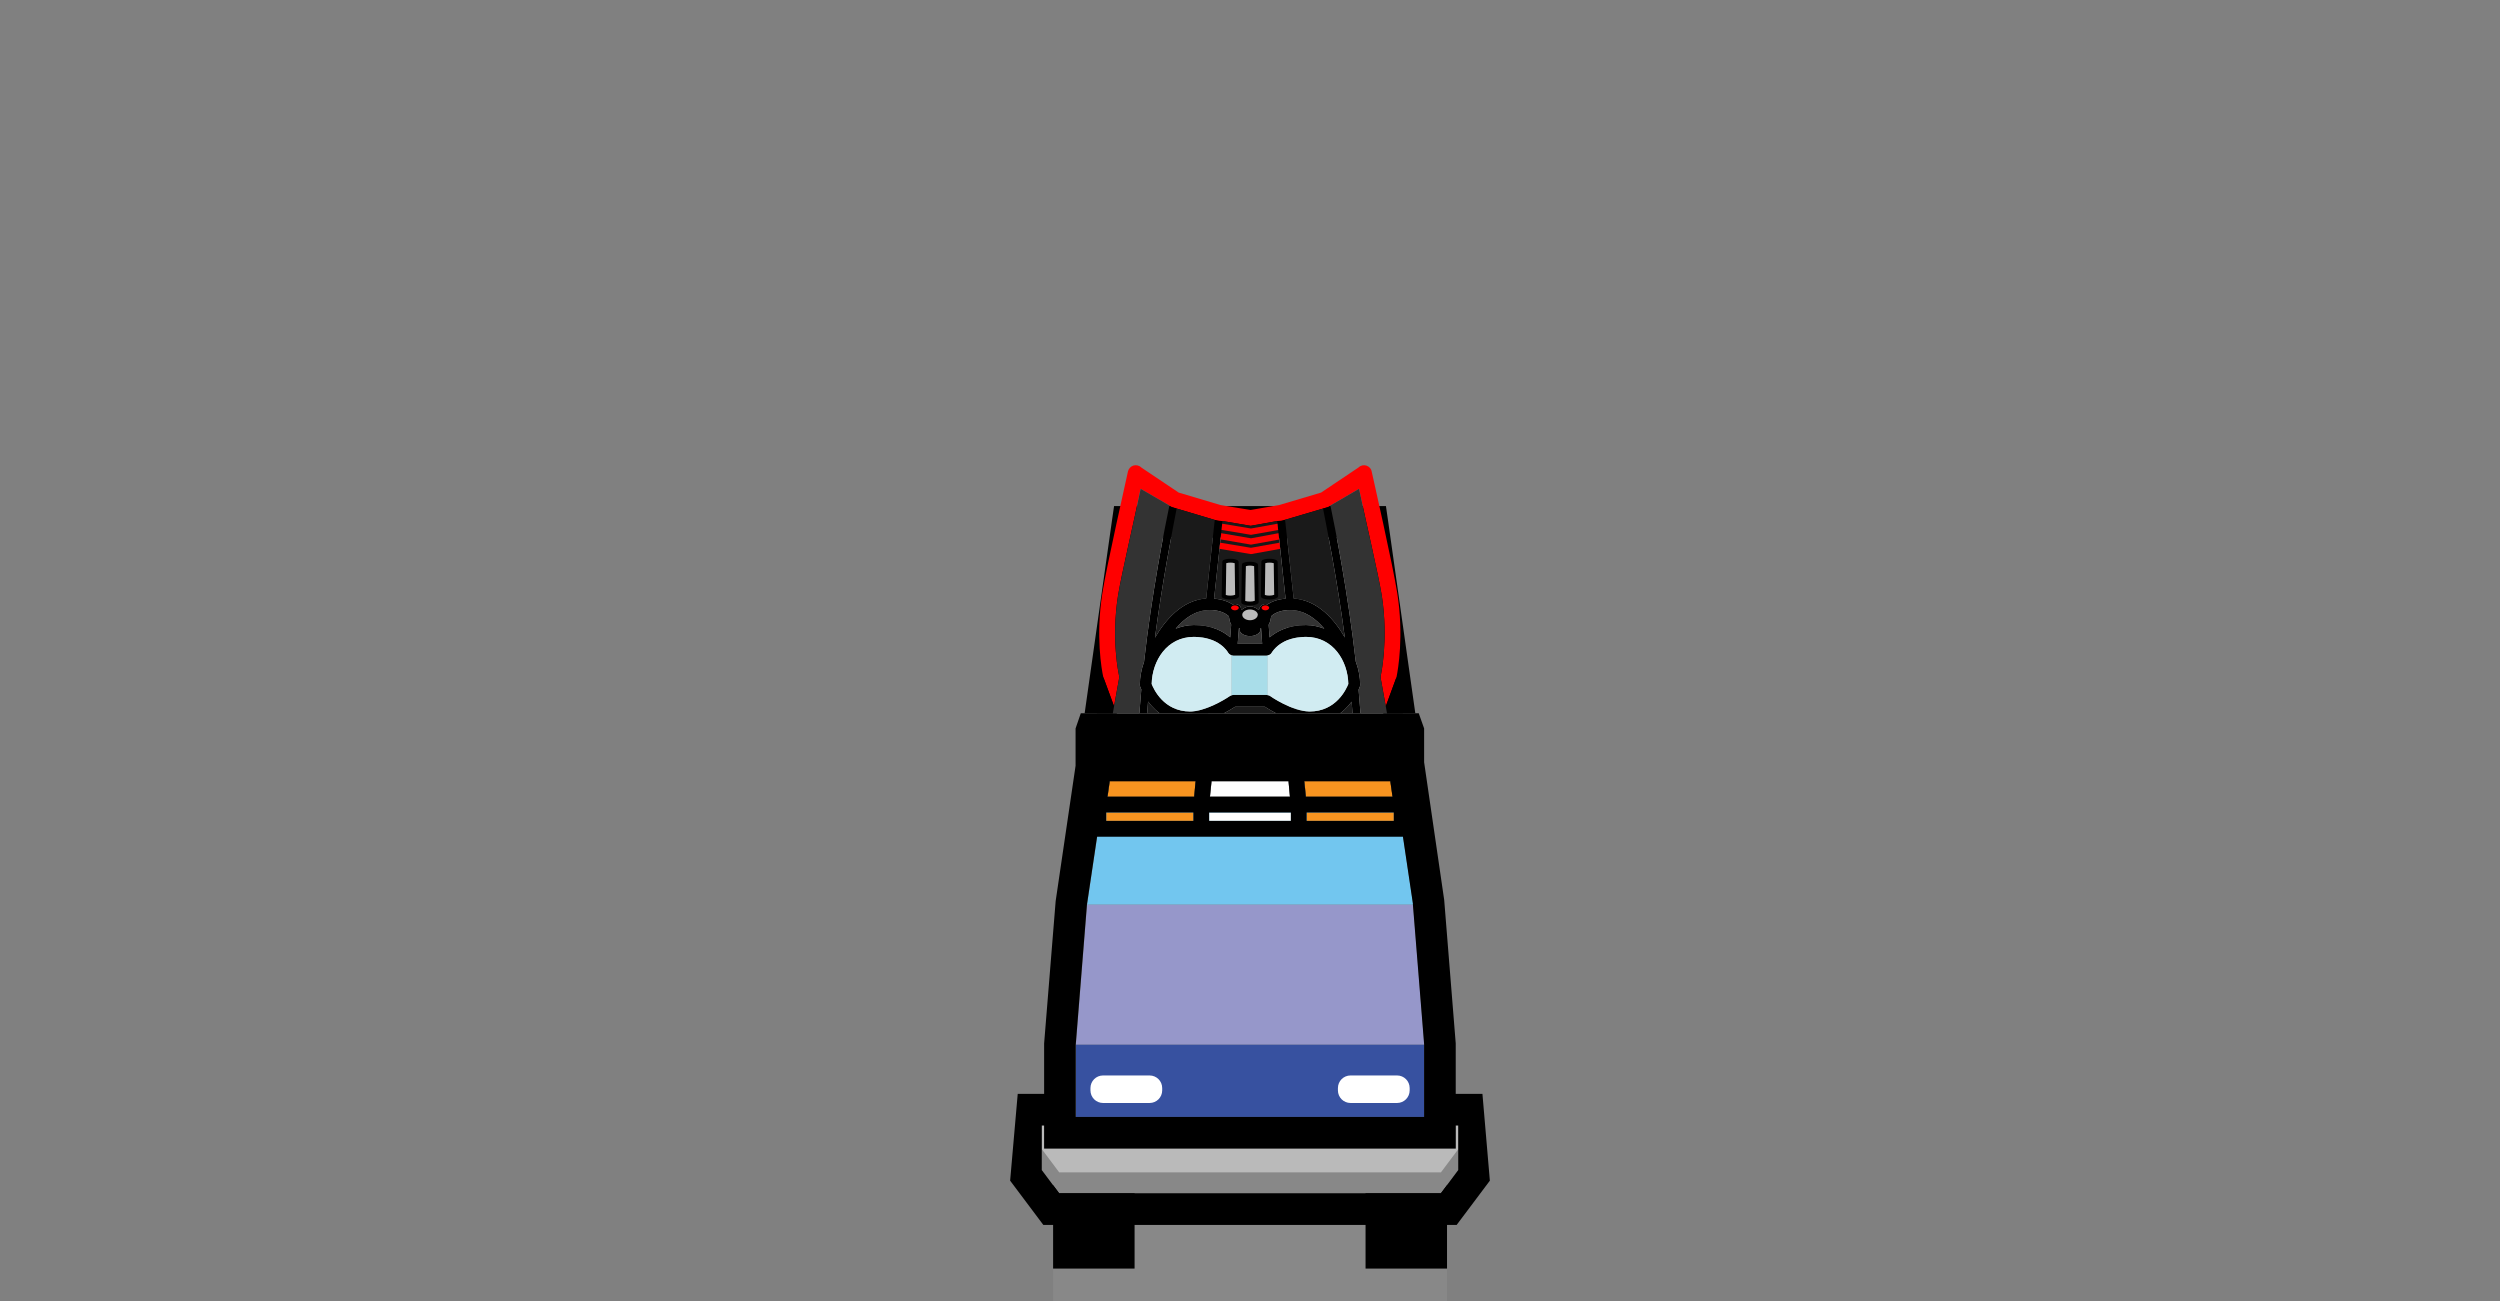 <?xml version="1.0" encoding="utf-8"?>
<!-- Generator: Adobe Illustrator 27.6.1, SVG Export Plug-In . SVG Version: 6.00 Build 0)  -->
<svg version="1.1" id="Layer_1" xmlns="http://www.w3.org/2000/svg" xmlns:xlink="http://www.w3.org/1999/xlink" x="0px" y="0px"
	 viewBox="0 0 172.91 90" style="enable-background:new 0 0 172.91 90;" xml:space="preserve">
<rect x="0" y="0" width="172.91" height="90" fill="#808080" stroke="none"/>
<style type="text/css">
	.st0{fill:#888888;}
	.st1{fill:#BABABA;}
	.st2{fill:#9697CA;}
	.st3{fill:#3751A0;}
	.st4{fill:#72C6EF;}
	.st5{fill:#F79420;}
	.st6{fill:#FFFFFF;}
	.st7{clip-path:url(#SVGID_00000035505525573592708210000013545224037267651464_);}
	.st8{fill:#FF0000;}
	.st9{fill:#333333;}
	.st10{fill:#D1ECF2;}
	.st11{fill:#A9DDE9;}
	.st12{fill:#1A1A1A;}
</style>
<g>
	<g>
		<rect x="72.837" y="83.423" class="st0" width="27.245" height="6.577"/>
		<rect x="72.837" y="81.692" width="5.635" height="6.048"/>
		<rect x="94.447" y="81.692" width="5.635" height="6.048"/>
		<path d="M89.121,54.029H83.797l-0.109,1.071h5.531L89.121,54.029z M96.162,54.029
			h-5.947l0.109,1.071h5.991L96.162,54.029z M89.121,54.029H83.797l-0.109,1.071
			h5.531L89.121,54.029z M96.162,54.029h-5.947l0.109,1.071h5.991L96.162,54.029z
			 M89.121,54.029H83.797l-0.109,1.071h5.531L89.121,54.029z M76.757,54.029
			l-0.153,1.071h5.991l0.098-1.071H76.757z M89.121,54.029H83.797l-0.109,1.071
			h5.531L89.121,54.029z M96.162,54.029h-5.947l0.109,1.071h5.991L96.162,54.029z"/>
		<polygon class="st0" points="100.863,79.482 100.863,80.925 99.66,82.532 73.259,82.532 
			72.056,80.925 72.056,79.482 73.259,81.089 99.66,81.089 		"/>
		<polygon class="st1" points="100.863,77.842 100.863,79.482 99.66,81.089 73.259,81.089 
			72.056,79.482 72.056,77.842 72.22,77.842 72.22,79.439 100.688,79.439 
			100.688,77.842 		"/>
		<polygon class="st2" points="98.507,72.212 98.507,72.256 74.412,72.256 75.188,62.559 
			97.73,62.559 		"/>
		<rect x="74.412" y="72.256" class="st3" width="24.095" height="4.996"/>
		<polygon class="st4" points="97.73,62.494 97.73,62.559 75.188,62.559 76.292,55.147 
			96.637,55.147 		"/>
		<rect x="76.516" y="56.197" class="st5" width="6.024" height="0.579"/>
		<rect x="83.633" y="56.197" class="st6" width="5.652" height="0.579"/>
		<rect x="90.378" y="56.197" class="st5" width="6.024" height="0.579"/>
		<polygon class="st5" points="96.315,55.103 90.324,55.103 90.215,54.032 96.162,54.032 		"/>
		<polygon class="st6" points="89.22,55.103 83.688,55.103 83.797,54.032 89.121,54.032 		"/>
		<polygon class="st5" points="82.693,54.032 82.595,55.103 76.604,55.103 76.757,54.032 		"/>
		<path d="M102.531,75.657h-1.847v-3.487l-0.798-9.927l-1.388-9.522v-2.339
			l-0.372-1.049H74.752l-0.361,1.049v2.58l-1.377,9.358l-0.798,9.85v3.487h-1.826
			l-0.525,6.002l2.296,3.061h28.588l2.296-3.061L102.531,75.657z M96.157,54.033
			l0.153,1.071h-5.991l-0.109-1.071H96.157z M96.398,56.197v0.579h-6.024v-0.579
			H96.398z M83.793,54.033h5.324l0.098,1.071h-5.532L83.793,54.033z M83.629,56.197
			h5.652v0.579h-5.652V56.197z M76.753,54.033h5.936l-0.098,1.071h-5.991
			L76.753,54.033z M76.512,56.197h6.024v0.579h-6.024V56.197z M74.402,72.257
			l0.776-9.697l0.7-4.69h21.154l0.689,4.624v0.066l0.776,9.653v5.04H74.402
			V72.257z M100.858,80.926l-1.202,1.607H73.254l-1.202-1.607v-3.083h0.164v1.596
			h28.467v-1.596h0.175V80.926z"/>
		<g>
			<polygon class="st0" points="84.131,37.183 83.562,49.328 82.469,49.328 83.037,37.183 			"/>
			<polygon class="st0" points="90.45,49.328 89.356,49.328 88.788,37.183 89.881,37.183 			"/>
			<path d="M96.01,36.06l-0.153-1.06H77.053l-0.153,1.06l-1.881,13.272h2.219
				l1.716-12.146h14.999l1.716,12.146h2.219L96.01,36.06z"/>
			<polygon class="st1" points="95.675,49.328 90.45,49.328 89.881,37.183 93.959,37.183 			"/>
			<polygon class="st1" points="89.356,49.328 83.562,49.328 84.131,37.183 88.788,37.183 			"/>
			<polygon class="st1" points="83.037,37.183 82.469,49.328 77.243,49.328 78.96,37.183 			"/>
		</g>
		<path class="st6" d="M79.511,76.287h-3.22c-0.481,0-0.871-0.39-0.871-0.871v-0.162
			c0-0.481,0.39-0.871,0.871-0.871h3.22c0.481,0,0.871,0.39,0.871,0.871v0.162
			C80.382,75.897,79.992,76.287,79.511,76.287z"/>
		<path class="st6" d="M96.627,76.287h-3.22c-0.481,0-0.871-0.39-0.871-0.871v-0.162
			c0-0.481,0.39-0.871,0.871-0.871h3.22c0.481,0,0.871,0.39,0.871,0.871v0.162
			C97.497,75.897,97.108,76.287,96.627,76.287z"/>
	</g>
	<g>
		<defs>
			<rect id="SVGID_1_" x="74.763" y="32.103" width="23.373" height="17.229"/>
		</defs>
		<clipPath id="SVGID_00000147202458836639360320000001486169239709419924_">
			<use xlink:href="#SVGID_1_"  style="overflow:visible;"/>
		</clipPath>
		<g style="clip-path:url(#SVGID_00000147202458836639360320000001486169239709419924_);">
			<g>
				<g>
					<path class="st8" d="M94.435,54.742H78.452c-0.022,0.481-0.044,0.864-0.054,1.093
						h16.092C94.479,55.605,94.457,55.223,94.435,54.742z"/>
					<path class="st8" d="M96.589,46.827l-0.743,2.023l-0.35-1.935
						c-0.011-0.076-0.011-0.153,0.011-0.219c0-0.033,0.536-2.405,0.066-5.488
						c-0.23-1.454-1.159-5.368-1.574-7.401l-1.968,1.148h-0.011v0.011
						c-0.055,0.055-0.12,0.098-0.208,0.12l-0.306,0.087l-2.624,0.776l-0.175,0.055
						c-0.044,0.011-0.088,0.022-0.131,0.022l-0.241,0.011l-1.815,0.328h-0.033
						l-1.935-0.328l-0.23-0.011c-0.044,0-0.088-0.011-0.142-0.022l-0.164-0.044
						l-2.635-0.787l-0.295-0.087c-0.088-0.022-0.153-0.066-0.208-0.12
						l-0.011-0.011l-1.979-1.148c-0.405,2.034-1.334,5.947-1.563,7.401
						c-0.481,3.083,0.065,5.455,0.065,5.488c0.022,0.066,0.022,0.142,0.011,0.219
						l-0.35,1.935l-0.744-2.023c-0.12-0.535-0.525-2.842-0.066-5.794
						c0.295-1.891,1.716-8.123,1.771-8.418c0.044-0.197,0.186-0.35,0.372-0.415
						c0.197-0.055,0.404-0.011,0.547,0.131l2.591,1.738l2.897,0.864l2.077,0.339
						l1.968-0.339l2.908-0.864l2.591-1.738c0.142-0.142,0.35-0.186,0.536-0.131
						c0.197,0.066,0.339,0.219,0.372,0.415c0.066,0.295,1.476,6.527,1.771,8.418
						C97.103,43.984,96.699,46.291,96.589,46.827z"/>
				</g>
				<g>
					<g>
						<path d="M86.455,42.148c-0.295,0-0.536,0.175-0.536,0.372
							c0,0.208,0.24,0.383,0.536,0.383s0.525-0.175,0.536-0.361v-0.022h0.011
							C86.991,42.323,86.75,42.148,86.455,42.148z M86.455,42.148
							c-0.295,0-0.536,0.175-0.536,0.372c0,0.208,0.24,0.383,0.536,0.383
							s0.525-0.175,0.536-0.361v-0.022h0.011
							C86.991,42.323,86.75,42.148,86.455,42.148z M86.455,42.148
							c-0.295,0-0.536,0.175-0.536,0.372c0,0.208,0.24,0.383,0.536,0.383
							s0.525-0.175,0.536-0.361v-0.022h0.011
							C86.991,42.323,86.75,42.148,86.455,42.148z M86.455,42.148
							c-0.295,0-0.536,0.175-0.536,0.372c0,0.208,0.24,0.383,0.536,0.383
							s0.525-0.175,0.536-0.361v-0.022h0.011
							C86.991,42.323,86.75,42.148,86.455,42.148z M86.455,42.148
							c-0.295,0-0.536,0.175-0.536,0.372c0,0.208,0.24,0.383,0.536,0.383
							s0.525-0.175,0.536-0.361v-0.022h0.011
							C86.991,42.323,86.75,42.148,86.455,42.148z M86.455,42.148
							c-0.295,0-0.536,0.175-0.536,0.372c0,0.208,0.24,0.383,0.536,0.383
							s0.525-0.175,0.536-0.361v-0.022h0.011
							C86.991,42.323,86.75,42.148,86.455,42.148z M86.455,42.148
							c-0.295,0-0.536,0.175-0.536,0.372c0,0.208,0.24,0.383,0.536,0.383
							s0.525-0.175,0.536-0.361v-0.022h0.011
							C86.991,42.323,86.75,42.148,86.455,42.148z M97.125,49.844l-0.536-3.018
							l-0.743,2.023l0.197,1.115l0.853,4.778h-2.46
							c-0.088-1.673-0.251-4.592-0.47-7.041c0.033-0.065,0.065-0.142,0.087-0.208
							c0.011-0.033,0.022-0.077,0.022-0.12c0-0.547-0.109-1.082-0.295-1.596
							c0-0.011,0-0.011-0.011-0.022c-0.514-4.624-1.443-9.336-1.749-10.79
							c-0.055,0.055-0.12,0.098-0.208,0.12l-0.306,0.087
							c0.273,1.356,0.995,5.029,1.509,8.921c-0.667-1.17-1.826-2.58-3.542-2.7
							v-0.011l-0.59-5.433l-0.175,0.055c-0.044,0.011-0.088,0.022-0.131,0.022
							l-0.241,0.011l0.022,0.186l0.044,0.437l0.022,0.219l0.055,0.437l0.022,0.219
							l0.044,0.427l0.372,3.433v0.011c-0.568,0.044-0.973,0.208-1.257,0.405
							c-0.055-0.022-0.109-0.033-0.175-0.033c-0.098,0-0.361,0.12-0.394,0.372
							h-0.088c-0.142-0.109-0.328-0.208-0.547-0.208s-0.394,0.098-0.536,0.208
							h-0.076c0-0.306-0.317-0.372-0.405-0.372c-0.066,0-0.131,0.011-0.186,0.033
							c-0.285-0.197-0.711-0.361-1.279-0.405v-0.022l0.372-3.422l0.044-0.427
							l0.022-0.23l0.054-0.426l0.022-0.23l0.044-0.427l0.022-0.186l-0.23-0.011
							c-0.044,0-0.088-0.011-0.142-0.022l-0.164-0.044l-0.59,5.422v0.011
							c-1.705,0.12-2.864,1.541-3.542,2.711c0-0.011,0-0.011,0-0.022
							c0.514-3.892,1.235-7.554,1.498-8.91l-0.295-0.087
							c-0.088-0.022-0.153-0.066-0.208-0.12
							c-0.306,1.454-1.235,6.155-1.749,10.779c0,0.011,0,0.011,0,0.022
							c-0.186,0.514-0.295,1.06-0.295,1.607c0,0.044,0.011,0.088,0.022,0.12
							c0.022,0.066,0.055,0.142,0.088,0.219c-0.011,0-0.011,0.011-0.011,0.011
							c-0.219,2.438-0.383,5.346-0.481,7.019H76.004l0.852-4.778l0.197-1.115
							l-0.744-2.023l-0.536,3.018l-0.962,5.346c-0.033,0.153,0.011,0.317,0.12,0.448
							c0.098,0.12,0.252,0.197,0.416,0.197h3.05
							c-0.011,0.164-0.011,0.251-0.011,0.262l0.547,0.033
							c0-0.011,0-0.109,0.011-0.295c0.022-0.241,0.033-0.612,0.054-1.093
							c0.077-1.487,0.219-3.958,0.405-6.199c0-0.011,0.011-0.011,0.011-0.011
							c0.558,0.754,1.498,1.498,2.908,1.498c1.257,0,2.7-0.886,3.105-1.148h2.055
							c0.404,0.262,1.837,1.148,3.094,1.148c1.41,0,2.351-0.744,2.908-1.498
							c0.186,2.241,0.328,4.712,0.405,6.21c0.022,0.47,0.044,0.852,0.055,1.093
							c0.011,0.186,0.011,0.284,0.011,0.295l0.547-0.033
							c0-0.011,0-0.098-0.011-0.262h3.061c0.164,0,0.317-0.077,0.415-0.197
							c0.109-0.131,0.153-0.295,0.12-0.448L97.125,49.844z M87.92,42.64
							c0-0.011,0-0.022,0-0.022c0.186-0.175,0.59-0.426,1.312-0.426
							c0.973,0,1.76,0.579,2.361,1.29c-0.382-0.142-0.798-0.251-1.268-0.251
							c-1.246,0-2.034,0.448-2.514,0.853l-0.066-0.875
							C87.843,43.066,87.887,42.836,87.92,42.64z M85.69,43.449
							c0.022,0,0.044,0.011,0.066,0.011v0.208c0.109,0.197,0.382,0.328,0.7,0.328
							c0.328,0,0.601-0.142,0.711-0.339v-0.186
							c0.022-0.011,0.033-0.011,0.054-0.022l0.077,1.082h-1.695L85.69,43.449z
							 M83.678,42.192c0.733,0,1.126,0.262,1.312,0.426
							c0.033,0.197,0.066,0.426,0.164,0.579l-0.066,0.886
							c-0.47-0.405-1.257-0.853-2.514-0.853c-0.459,0-0.874,0.109-1.257,0.251
							C81.907,42.771,82.694,42.192,83.678,42.192z M90.576,49.21
							c-1.192,0-2.722-1.06-2.733-1.071c-0.066-0.055-0.153-0.077-0.24-0.077
							h-2.307c-0.077,0-0.164,0.022-0.23,0.077
							c-0.426,0.295-1.749,1.071-2.744,1.071c-1.847,0-2.536-1.574-2.667-1.902
							c0.033-1.596,1.049-3.258,2.919-3.258c1.749,0,2.34,1.039,2.362,1.082
							c0.076,0.131,0.208,0.219,0.361,0.219h2.307
							c0.153,0,0.295-0.088,0.361-0.219c0.033-0.044,0.612-1.082,2.361-1.082
							c1.88,0,2.897,1.662,2.93,3.258C93.124,47.636,92.435,49.21,90.576,49.21z
							 M86.455,42.148c-0.295,0-0.536,0.175-0.536,0.372
							c0,0.208,0.24,0.383,0.536,0.383s0.525-0.175,0.536-0.361v-0.022h0.011
							C86.991,42.323,86.75,42.148,86.455,42.148z M86.455,42.148
							c-0.295,0-0.536,0.175-0.536,0.372c0,0.208,0.24,0.383,0.536,0.383
							s0.525-0.175,0.536-0.361v-0.022h0.011
							C86.991,42.323,86.75,42.148,86.455,42.148z M86.455,42.148
							c-0.295,0-0.536,0.175-0.536,0.372c0,0.208,0.24,0.383,0.536,0.383
							s0.525-0.175,0.536-0.361v-0.022h0.011
							C86.991,42.323,86.75,42.148,86.455,42.148z M86.455,42.148
							c-0.295,0-0.536,0.175-0.536,0.372c0,0.208,0.24,0.383,0.536,0.383
							s0.525-0.175,0.536-0.361v-0.022h0.011
							C86.991,42.323,86.75,42.148,86.455,42.148z M86.455,42.148
							c-0.295,0-0.536,0.175-0.536,0.372c0,0.208,0.24,0.383,0.536,0.383
							s0.525-0.175,0.536-0.361v-0.022h0.011
							C86.991,42.323,86.75,42.148,86.455,42.148z M86.455,42.148
							c-0.295,0-0.536,0.175-0.536,0.372c0,0.208,0.24,0.383,0.536,0.383
							s0.525-0.175,0.536-0.361v-0.022h0.011
							C86.991,42.323,86.75,42.148,86.455,42.148z M86.455,42.148
							c-0.295,0-0.536,0.175-0.536,0.372c0,0.208,0.24,0.383,0.536,0.383
							s0.525-0.175,0.536-0.361v-0.022h0.011
							C86.991,42.323,86.75,42.148,86.455,42.148z"/>
						<path class="st9" d="M87.297,44.531h-1.695l0.088-1.082
							c0.022,0,0.044,0.011,0.066,0.011v0.208c0.109,0.197,0.382,0.328,0.7,0.328
							c0.328,0,0.601-0.142,0.711-0.339v-0.186
							c0.022-0.011,0.033-0.011,0.054-0.022L87.297,44.531z"/>
						<path class="st9" d="M91.593,43.482c-0.382-0.142-0.798-0.251-1.268-0.251
							c-1.246,0-2.034,0.448-2.514,0.853l-0.066-0.875
							c0.098-0.142,0.142-0.372,0.175-0.568c0-0.011,0-0.022,0-0.022
							c0.186-0.175,0.59-0.426,1.312-0.426
							C90.205,42.192,90.992,42.771,91.593,43.482z"/>
						<path class="st10" d="M84.935,45.132c-0.022-0.044-0.612-1.082-2.362-1.082
							c-1.869,0-2.886,1.662-2.919,3.258c0.131,0.328,0.82,1.902,2.667,1.902
							c0.995,0,2.318-0.776,2.744-1.071c0.032-0.026,0.073-0.025,0.111-0.037v-2.785
							C85.079,45.284,84.99,45.226,84.935,45.132z"/>
						<path class="st11" d="M87.603,45.351h-2.307c-0.043,0-0.08-0.021-0.119-0.034v2.785
							c0.041-0.013,0.079-0.04,0.119-0.04h2.307
							c0.029,0,0.05,0.02,0.078,0.025v-2.758
							C87.654,45.334,87.631,45.351,87.603,45.351z"/>
						<path class="st10" d="M90.325,44.05c-1.749,0-2.329,1.039-2.361,1.082
							c-0.054,0.107-0.163,0.171-0.283,0.196v2.758
							c0.057,0.01,0.118,0.015,0.162,0.052c0.011,0.011,1.541,1.071,2.733,1.071
							c1.858,0,2.547-1.574,2.678-1.902C93.222,45.712,92.205,44.05,90.325,44.05z"/>
						<path class="st9" d="M85.154,43.197l-0.066,0.886
							c-0.47-0.405-1.257-0.853-2.514-0.853c-0.459,0-0.874,0.109-1.257,0.251
							c0.59-0.711,1.377-1.29,2.361-1.29c0.733,0,1.126,0.262,1.312,0.426
							C85.023,42.815,85.056,43.044,85.154,43.197z"/>
						<path class="st12" d="M84.017,35.96l-0.59,5.422v0.011
							c-1.705,0.12-2.864,1.541-3.542,2.711c0-0.011,0-0.011,0-0.022
							c0.514-3.892,1.235-7.554,1.498-8.91L84.017,35.96z"/>
						<path class="st12" d="M88.926,41.404c-0.568,0.044-0.984,0.208-1.268,0.405
							c-0.055-0.022-0.109-0.033-0.175-0.033c-0.098,0-0.361,0.12-0.394,0.372
							h-0.088c-0.142-0.109-0.328-0.208-0.547-0.208s-0.394,0.098-0.536,0.208
							h-0.076c0-0.306-0.317-0.372-0.405-0.372c-0.066,0-0.131,0.011-0.186,0.033
							c-0.285-0.197-0.711-0.361-1.279-0.405v-0.022l0.579-5.346l1.935,0.328
							h0.033l1.815-0.328l0.579,5.357L88.926,41.404z"/>
						<path class="st12" d="M93.014,44.094c-0.667-1.17-1.826-2.58-3.542-2.7v-0.011
							l-0.59-5.433l2.624-0.776C91.779,36.529,92.5,40.202,93.014,44.094z"/>
						<path class="st9" d="M96.895,54.742h-2.46c-0.088-1.673-0.251-4.592-0.47-7.041
							c0.033-0.065,0.065-0.142,0.087-0.208c0.011-0.033,0.022-0.077,0.022-0.12
							c0-0.547-0.109-1.082-0.295-1.596c0-0.011,0-0.011-0.011-0.022
							c-0.514-4.624-1.443-9.336-1.749-10.79v-0.011h0.011l1.968-1.148
							c0.415,2.034,1.345,5.947,1.574,7.401c0.47,3.083-0.066,5.455-0.066,5.488
							c-0.022,0.066-0.022,0.142-0.011,0.219l0.35,1.935l0.197,1.115
							L96.895,54.742z"/>
						<path class="st9" d="M80.88,34.965c-0.306,1.454-1.235,6.155-1.749,10.779
							c0,0.011,0,0.011,0,0.022c-0.186,0.514-0.295,1.06-0.295,1.607
							c0,0.044,0.011,0.088,0.022,0.12c0.022,0.066,0.055,0.142,0.088,0.219
							c-0.011,0-0.011,0.011-0.011,0.011c-0.219,2.438-0.383,5.346-0.481,7.019
							H76.004l0.852-4.778l0.197-1.115l0.35-1.935
							c0.011-0.076,0.011-0.153-0.011-0.219c0-0.033-0.547-2.405-0.065-5.488
							c0.23-1.454,1.159-5.368,1.563-7.401l1.979,1.148L80.88,34.965z"/>
						<path d="M85.482,51.965c-0.011,0.011-0.011,0.011-0.011,0.022h-0.011
							C85.471,51.976,85.471,51.976,85.482,51.965z"/>
						<path d="M85.46,51.987h0.011c-0.437,0.864-0.678,1.815-0.798,2.755
							c-0.044,0.361-0.066,0.732-0.077,1.093v0.044l-0.547-0.044
							c0.055-0.372,0.131-0.733,0.219-1.093c0.23-0.94,0.579-1.848,1.115-2.635
							C85.405,52.063,85.438,52.019,85.46,51.987z"/>
						<path d="M85.38,52.103c-0.088,0.123-0.151,0.211-0.183,0.255
							C85.242,52.295,85.313,52.196,85.38,52.103z"/>
						<path class="st12" d="M87.417,51.954v0.011c0.011,0.011,0.022,0.033,0.033,0.054
							c0.437,0.864,0.667,1.793,0.776,2.722H84.673
							c0.12-0.94,0.361-1.891,0.798-2.755c0.011-0.011,0.011-0.011,0.011-0.022
							c-0.011,0.011-0.011,0.011-0.022,0.022
							c-0.022,0.033-0.055,0.076-0.077,0.12
							c-0.536,0.787-0.886,1.695-1.115,2.635h-5.269
							c0.077-1.487,0.219-3.958,0.405-6.199c0-0.011,0.011-0.011,0.011-0.011
							c0.558,0.754,1.498,1.498,2.908,1.498c1.257,0,2.7-0.886,3.105-1.148h2.055
							c0.404,0.262,1.837,1.148,3.094,1.148c1.41,0,2.351-0.744,2.908-1.498
							c0.186,2.241,0.328,4.712,0.405,6.21h-5.258
							C88.379,53.736,88.007,52.785,87.417,51.954z"/>
						<path d="M88.303,55.879v-0.044c-0.011-0.361-0.033-0.733-0.077-1.093
							c-0.109-0.929-0.339-1.859-0.776-2.722c-0.011-0.022-0.022-0.044-0.033-0.054
							v-0.011c0.59,0.831,0.962,1.782,1.213,2.788
							c0.088,0.361,0.164,0.721,0.219,1.093L88.303,55.879z"/>
					</g>
					<g>
						<path class="st1" d="M86.998,42.521h-0.009v0.017
							c-0.008,0.192-0.243,0.36-0.535,0.36c-0.293,0-0.535-0.167-0.535-0.377
							c0-0.201,0.243-0.368,0.535-0.368C86.747,42.153,86.99,42.32,86.998,42.521z"/>
						<path class="st8" d="M85.679,42.038c0,0.092-0.126,0.176-0.268,0.176
							c-0.142,0-0.268-0.084-0.268-0.176c0-0.092,0.126-0.167,0.268-0.167
							C85.554,41.871,85.679,41.946,85.679,42.038z"/>
						<path class="st8" d="M87.781,42.038c0,0.092-0.117,0.176-0.259,0.176
							c-0.151,0-0.268-0.084-0.268-0.176c0-0.092,0.117-0.167,0.268-0.167
							C87.664,41.871,87.781,41.946,87.781,42.038z"/>
					</g>
				</g>
			</g>
			<g>
				<g>
					<path d="M87.012,39.071c0-0.044-0.022-0.087-0.066-0.109
						c-0.12-0.077-0.284-0.109-0.503-0.109c-0.186,0-0.35,0.033-0.47,0.088
						c-0.055,0.022-0.077,0.077-0.077,0.12l-0.044,2.58
						c0,0.055,0.022,0.098,0.077,0.131c0.131,0.065,0.317,0.109,0.514,0.109
						c0.23,0,0.416-0.044,0.547-0.131c0.044-0.022,0.066-0.066,0.066-0.12
						L87.012,39.071z M86.127,41.564l0.044-2.405c0.164-0.055,0.427-0.044,0.568,0
						l0.044,2.394C86.619,41.619,86.313,41.619,86.127,41.564z"/>
					<path class="st1" d="M86.783,41.553c-0.164,0.066-0.47,0.066-0.656,0.011
						l0.044-2.405c0.164-0.055,0.427-0.044,0.568,0L86.783,41.553z"/>
				</g>
				<g>
					<path d="M88.368,38.864c0-0.044-0.033-0.088-0.065-0.109
						c-0.12-0.077-0.295-0.109-0.503-0.109c-0.186,0-0.361,0.033-0.481,0.088
						c-0.044,0.022-0.077,0.077-0.077,0.12l-0.033,2.383
						c0,0.044,0.022,0.088,0.065,0.12c0.131,0.066,0.317,0.109,0.525,0.109
						c0.23,0,0.416-0.044,0.547-0.131c0.033-0.022,0.055-0.065,0.055-0.12
						L88.368,38.864z M87.483,41.149l0.033-2.197c0.164-0.055,0.437-0.044,0.579,0
						l0.033,2.186C87.974,41.203,87.658,41.214,87.483,41.149z"/>
					<path class="st1" d="M88.128,41.138c-0.153,0.066-0.47,0.077-0.645,0.011l0.033-2.197
						c0.164-0.055,0.437-0.044,0.579,0L88.128,41.138z"/>
				</g>
				<g>
					<path d="M85.668,38.864c0-0.044-0.033-0.088-0.066-0.109
						c-0.131-0.077-0.295-0.109-0.503-0.109c-0.186,0-0.361,0.033-0.481,0.088
						c-0.044,0.022-0.077,0.077-0.077,0.12l-0.044,2.383
						c0,0.044,0.033,0.088,0.077,0.12c0.131,0.066,0.317,0.109,0.525,0.109
						c0.23,0,0.415-0.044,0.547-0.131c0.033-0.022,0.055-0.065,0.055-0.12
						L85.668,38.864z M84.782,41.149l0.033-2.197c0.164-0.055,0.437-0.044,0.579,0
						l0.033,2.186C85.274,41.203,84.957,41.214,84.782,41.149z"/>
					<path class="st1" d="M85.427,41.138c-0.153,0.066-0.47,0.077-0.645,0.011
						l0.033-2.197c0.164-0.055,0.437-0.044,0.579,0L85.427,41.138z"/>
				</g>
			</g>
			<polygon class="st8" points="88.401,36.66 86.542,36.988 86.499,36.988 84.487,36.649 
				84.531,36.222 86.499,36.55 86.542,36.55 88.357,36.222 			"/>
			<polygon class="st8" points="88.478,37.316 86.542,37.666 86.499,37.666 84.411,37.305 
				84.465,36.878 86.499,37.228 86.542,37.228 88.423,36.878 			"/>
			<polygon class="st8" points="88.543,37.961 86.542,38.322 86.499,38.322 84.345,37.961 
				84.389,37.534 86.499,37.884 86.542,37.884 88.499,37.534 			"/>
		</g>
	</g>
</g>
</svg>
